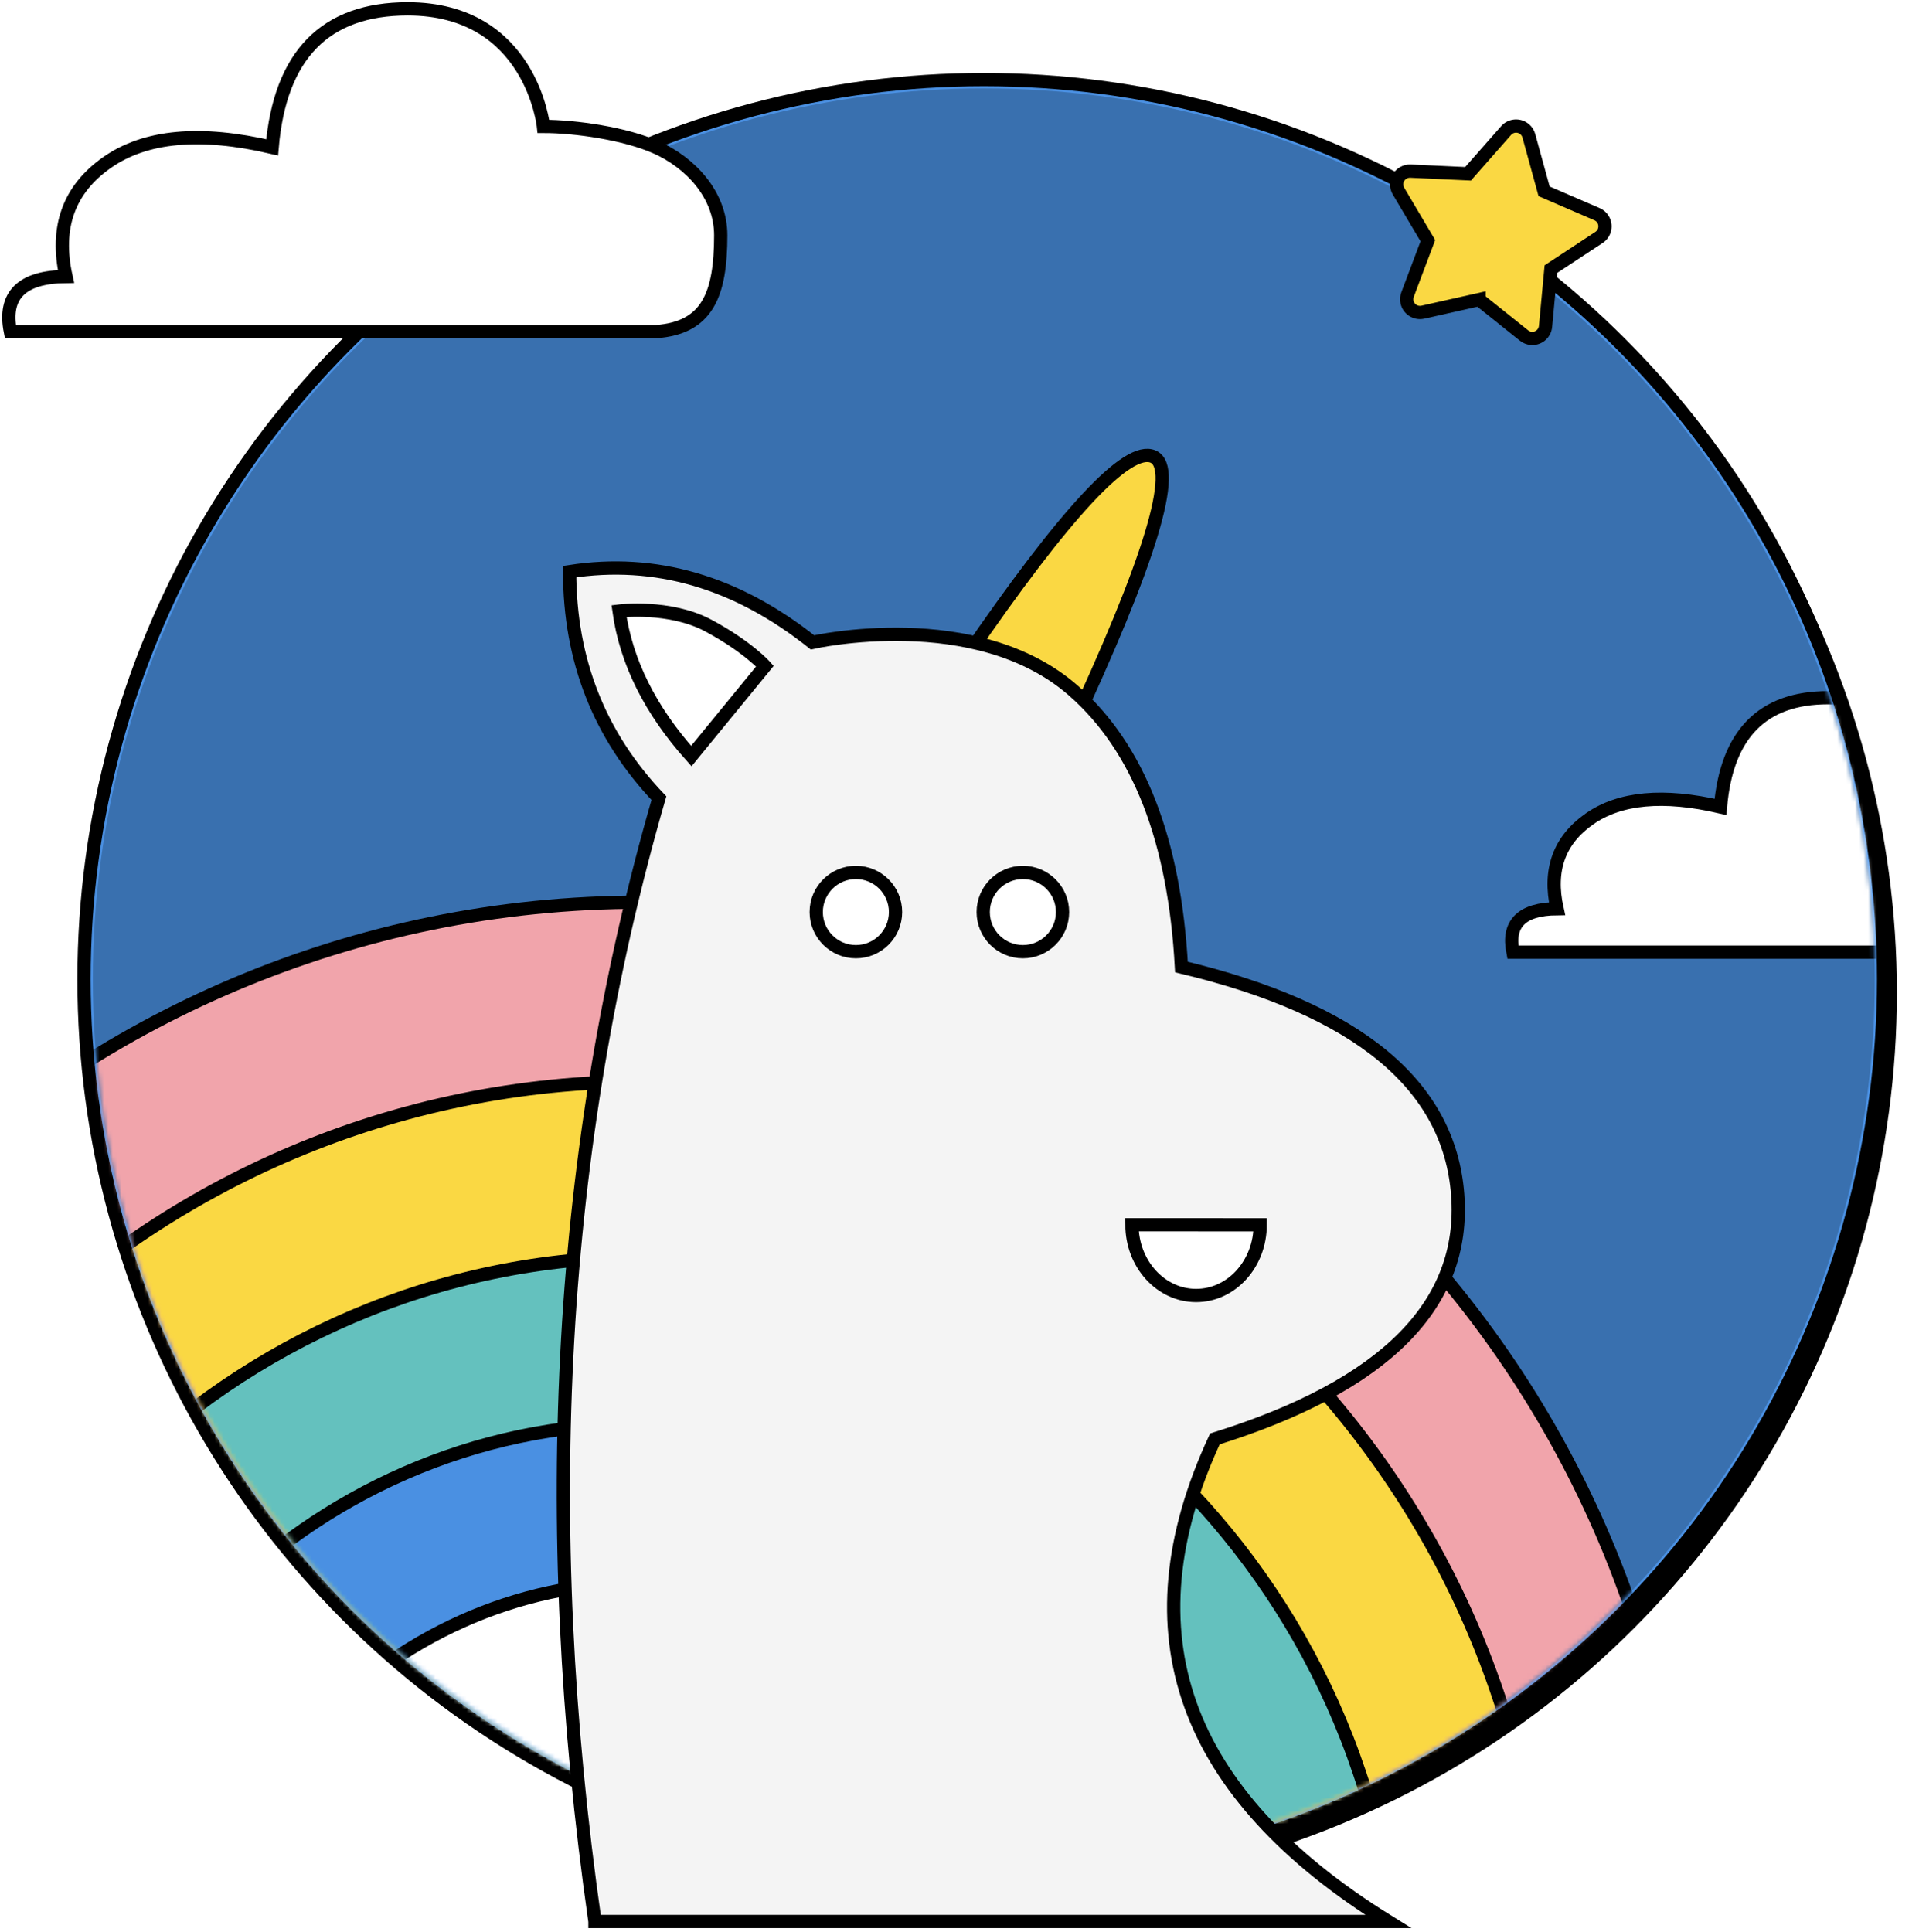 <svg xmlns="http://www.w3.org/2000/svg" xmlns:xlink="http://www.w3.org/1999/xlink" width="434" height="437" viewBox="0 0 434 437">
    <defs>
        <circle id="prefix__b" cx="203.5" cy="203.5" r="203.5"/>
        <circle id="prefix__c" cx="201.5" cy="201.5" r="201.5"/>
        <filter id="prefix__a" width="103.7%" height="103.7%" x="-1.1%" y="-1.1%" filterUnits="objectBoundingBox">
            <feMorphology in="SourceAlpha" operator="dilate" radius="3" result="shadowSpreadOuter1"/>
            <feOffset dx="3" dy="3" in="shadowSpreadOuter1" result="shadowOffsetOuter1"/>
            <feComposite in="shadowOffsetOuter1" in2="SourceAlpha" operator="out" result="shadowOffsetOuter1"/>
            <feColorMatrix in="shadowOffsetOuter1" values="0 0 0 0 0 0 0 0 0 0 0 0 0 0 0 0 0 0 0.07 0"/>
        </filter>
    </defs>
    <g fill="none" fill-rule="evenodd">
        <g fill-rule="nonzero" transform="translate(2 2) translate(17 16)">
            <use fill="#000" filter="url(#prefix__a)" xlink:href="#prefix__b"/>
            <use fill="#4A90E2" stroke="#000" stroke-width="3" xlink:href="#prefix__b"/>
        </g>
        <g transform="translate(2 2) translate(19 18)">
            <mask id="prefix__d" fill="#fff">
                <use xlink:href="#prefix__c"/>
            </mask>
            <use fill="#3970AF" fill-rule="nonzero" xlink:href="#prefix__c"/>
            <path fill="#F1A4AB" fill-rule="nonzero" stroke="#000" stroke-width="3" d="M360.615 420.503c0-130.595-105.868-236.463-236.463-236.463s-236.463 105.868-236.463 236.463" mask="url(#prefix__d)"/>
            <path fill="#FAD843" fill-rule="nonzero" stroke="#000" stroke-width="3" d="M328.44 428.482c0-112.588-91.27-203.859-203.86-203.859-112.588 0-203.859 91.271-203.859 203.86" mask="url(#prefix__d)"/>
            <path fill="#64C1BE" fill-rule="nonzero" stroke="#000" stroke-width="3" d="M295.407 436.033c0-94.866-76.27-171.77-170.354-171.77-94.085 0-170.355 76.904-170.355 171.77" mask="url(#prefix__d)"/>
            <path fill="#4A90E2" fill-rule="nonzero" stroke="#000" stroke-width="3" d="M261.43 443.583c0-78.186-61.48-141.569-137.321-141.569-75.841 0-137.322 63.383-137.322 141.57" mask="url(#prefix__d)"/>
            <path fill="#FFF" fill-rule="nonzero" stroke="#000" stroke-width="3" d="M230.286 450.19c0-62.028-47.326-112.312-105.705-112.312-58.38 0-105.705 50.284-105.705 112.312M346.513 195.346h90.443c9.158-.653 11.585-6.554 11.585-17.174 0-7.302-5.523-13-11.585-15.681-5.61-2.481-14.508-3.737-20.206-3.737 0 0-2.172-20.96-24.35-20.96-14.787 0-22.886 8.232-24.299 24.697-12.873-2.995-22.742-2.094-29.606 2.702-6.863 4.796-9.316 11.57-7.358 20.322-7.944.072-11.27 3.349-9.975 9.83h25.351z" mask="url(#prefix__d)"/>
        </g>
        <path fill="#FFF" fill-rule="nonzero" stroke="#000" stroke-width="3" d="M32.317 73h114.071C157.938 72.172 161 64.687 161 51.216c0-9.261-6.966-16.49-14.612-19.89-7.075-3.147-18.298-4.74-25.484-4.74 0 0-2.74-26.586-30.713-26.586-18.649 0-28.864 10.442-30.646 31.326-16.236-3.798-28.683-2.656-37.34 3.428-8.657 6.083-11.75 14.675-9.281 25.777C2.904 60.62-1.289 64.778.343 73h31.974z" transform="translate(2 2)"/>
        <g stroke="#000" stroke-width="3">
            <g fill-rule="nonzero" transform="translate(2 2) translate(125 16)">
                <path fill="#FAD843" d="M91.586 130.531c22.39-32.69 36.459-47.777 42.206-45.261 5.748 2.515-.6 23.483-19.042 62.904L91.586 130.53z"/>
                <path fill="#F4F4F4" d="M7.553 416.571H186.95c-46.52-28.84-59.582-65.22-39.19-109.142 38.484-11.99 56.788-30.404 54.91-55.24-1.876-24.838-22.702-41.997-62.476-51.477-1.566-28.724-9.694-49.55-24.385-62.477-22.037-19.39-59.061-10.95-59.061-10.95-17.201-13.682-35.508-19.017-54.92-16.003 0 20.013 6.733 37.091 20.196 51.235C-.667 240.9-5.49 325.587 7.553 416.57z"/>
                <ellipse cx="66.565" cy="188.278" fill="#FFF" rx="8.97" ry="8.96"/>
                <ellipse cx="104.333" cy="188.278" fill="#FFF" rx="8.97" ry="8.96"/>
                <path fill="#FAD843" d="M207.504 49.754l-12.708 2.85c-1.616.363-3.22-.654-3.584-2.27-.128-.572-.086-1.167.12-1.715l4.591-12.188-6.637-11.205c-.845-1.426-.374-3.266 1.052-4.11.503-.298 1.083-.443 1.667-.416l13.01.6 8.606-9.775c1.095-1.244 2.99-1.365 4.234-.27.44.387.756.893.91 1.457l3.45 12.56 11.956 5.163c1.522.657 2.222 2.423 1.565 3.944-.232.537-.616.994-1.104 1.316l-10.878 7.161-1.217 12.967c-.154 1.65-1.617 2.862-3.267 2.707-.582-.055-1.136-.278-1.593-.644l-10.173-8.132z"/>
            </g>
            <path fill="#FFF" d="M129 259c.003 8.833 6.498 15.996 14.506 16 8.008.004 14.497-7.154 14.494-15.987L129 259z" transform="translate(2 2) translate(125 16)"/>
            <path fill="#FFF" fill-rule="nonzero" d="M13 120.205s11.42-1.437 20.24 3.3c8.82 4.736 12.76 9.154 12.76 9.154L29.345 153c-9.301-10.402-14.75-21.333-16.345-32.795z" transform="translate(2 2) translate(125 16)"/>
        </g>
    </g>
</svg>
